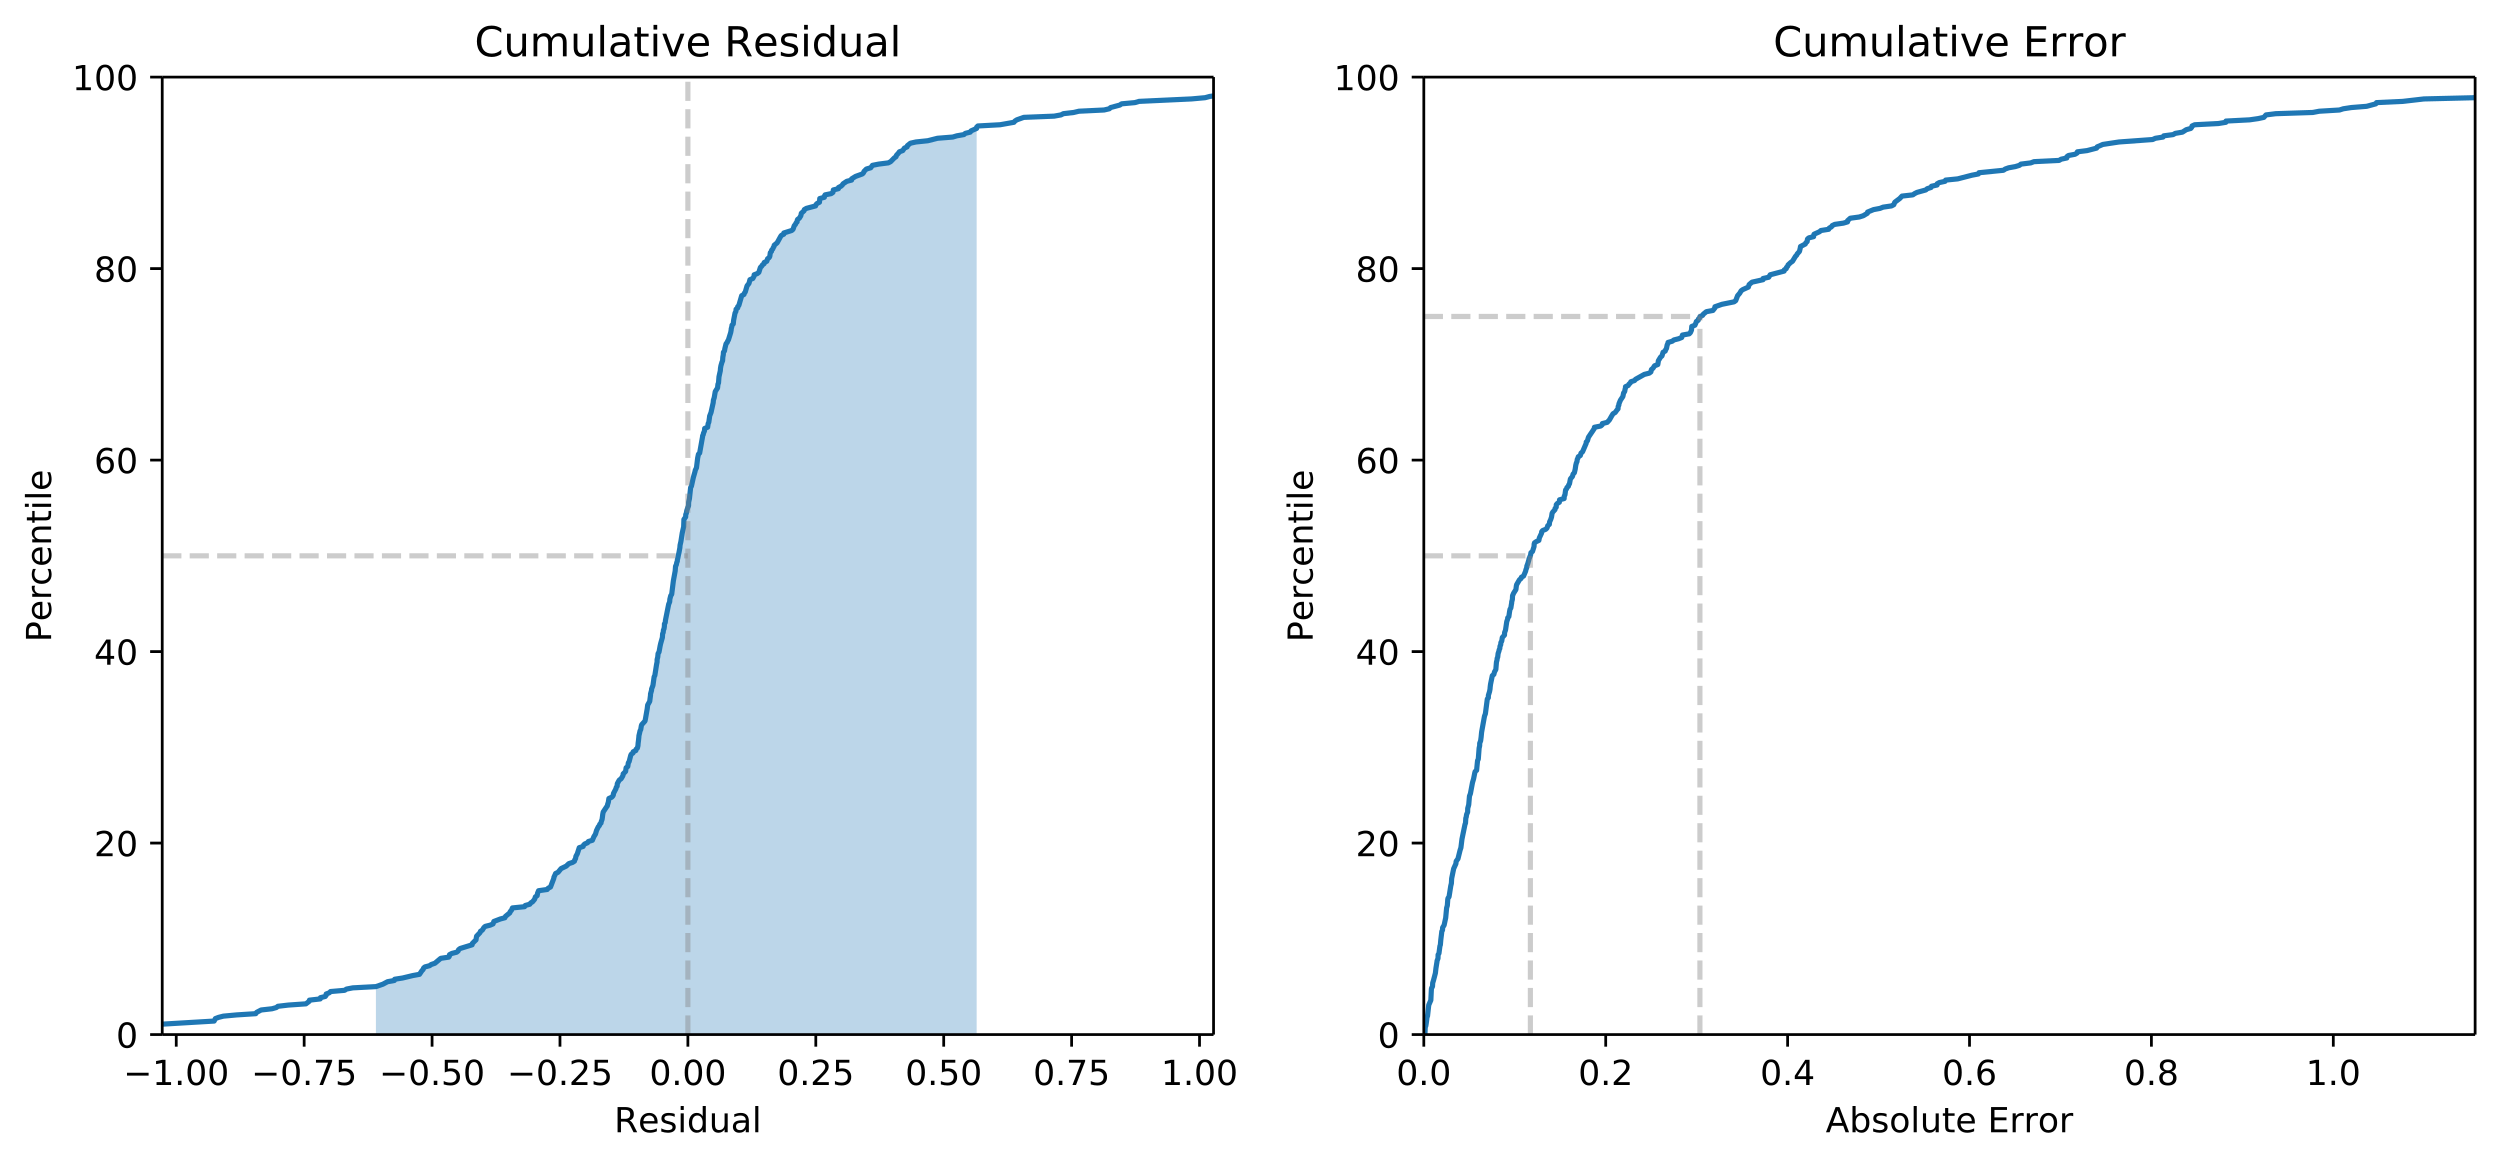 <svg height="449.432" viewBox="0 0 723.766 337.074" width="965.021" xmlns="http://www.w3.org/2000/svg" xmlns:xlink="http://www.w3.org/1999/xlink"><defs><style>*{stroke-linecap:butt;stroke-linejoin:round}</style></defs><g id="figure_1"><path d="M0 337.074h723.766V0H0z" fill="#fff" id="patch_1"/><g id="axes_1"><path d="M46.966 299.518h304.363v-277.2H46.966z" fill="#fff" id="patch_2"/><path clip-path="url(#pfd4aebad22)" d="M108.83 299.518V285.64l1.041-.356 1-.355.587-.356.741-.356 1.97-.356.096-.356 2.28-.356 1.435-.355 1.527-.356 1.94-.356.2-.356.3-.356.213-.356.362-.355.087-.356.373-.356 1.37-.356.502-.356 1.05-.356.44-.355.57-.356.296-.356.386-.356 2.325-.356.22-.356.002-.356.68-.355 1.393-.356.425-.356.114-.356.46-.356 1.268-.356 1.185-.355 1.013-.356.04-.356.306-.356.39-.356.386-.356.03-.355.024-.356.116-.356.361-.356.287-.356.376-.356.107-.356.543-.355.182-.356.257-.356.388-.356 1.443-.356.823-.356.088-.355.153-.356.924-.356.936-.356 1.331-.356.122-.356.394-.355.493-.356.415-.356.105-.356.346-.356.18-.356.125-.355 3.516-.356.199-.356 1.314-.356.244-.356.557-.356.281-.356.3-.355.12-.356.115-.356.51-.356.008-.356.114-.356.102-.355.192-.356 2.507-.356.25-.356.693-.356.142-.356.077-.355.184-.356.05-.356.358-.356.05-.356.089-.356.042-.356.233-.355.104-.356.146-.356.72-.356.258-.356.271-.356.343-.355.797-.356.687-.356.415-.356.331-.356 1.08-.356.553-.355.067-.356.242-.356.067-.356.052-.356.242-.356.155-.355.107-.356.071-.356.072-.356.115-.356.204-.356 1.127-.356.092-.355.36-.356.829-.356.228-.356 1.158-.356.126-.356.091-.355.234-.356.235-.356.211-.356.083-.356.026-.356.202-.355.143-.356.063-.356.308-.356.33-.356.078-.356.373-.355.044-.356.168-.356.098-.356.08-.356.02-.356v-.356l.086-.355.038-.356.1-.356.206-.356.244-.356.254-.356.233-.355.269-.356.051-.356.172-.356.06-.356.043-.356.117-.355v-.356l.8-.356.332-.356.17-.356.006-.356.203-.356.17-.355.331-.356.04-.356.054-.356.283-.356.029-.356.01-.355.25-.356.133-.356.21-.356.503-.356.251-.356.18-.355.155-.356.022-.356.424-.356.283-.356.074-.356.004-.355.069-.356.482-.356.018-.356.027-.356.114-.356.238-.356.08-.355.045-.356.107-.356.189-.356.033-.356.159-.356.504-.355.054-.356.768-.356.058-.356.386-.356.114-.356.057-.355.001-.356.049-.356.085-.356.011-.356.005-.356.066-.356.041-.355.018-.356.137-.356.036-.356.055-.356.097-.356.197-.355.038-.356.104-.356.031-.356.106-.356.368-.356.297-.355.302-.356.03-.356.108-.356.07-.356.1-.356.001-.355.064-.356.122-.356.096-.356.038-.356.01-.356.013-.356.024-.355.088-.356.199-.356.288-.356.11-.356.06-.356.075-.355.007-.356.036-.356.052-.356v-.356l.13-.356.169-.355v-.356l.01-.356.166-.356.201-.356.03-.356.046-.356.035-.355.061-.356.095-.356.03-.356.023-.356.054-.356.2-.355.046-.356.06-.356.12-.356.005-.356v-.356l.04-.355.041-.356.157-.356.03-.356.104-.356.046-.356.004-.355.008-.356.149-.356.03-.356.012-.356.055-.356.033-.356.263-.355.118-.356.015-.356.093-.356.032-.356.066-.356.031-.355.125-.356.116-.356.142-.356.034-.356.155-.356.057-.355.002-.356.042-.356.019-.356.166-.356.006-.356.063-.356.172-.355v-.356l.105-.356.01-.356.004-.356.233-.356v-.355l.068-.356.067-.356.046-.356.015-.356.111-.356.037-.355.048-.356.06-.356.065-.356.056-.356.077-.356.24-.355.063-.356.043-.356.15-.356.144-.356.006-.356.035-.356.104-.355.035-.356.129-.356.266-.356.036-.356.032-.356.05-.355.039-.356.022-.356.022-.356v-.356l.1-.356.027-.355.04-.356.121-.356.078-.356.006-.356.216-.356.006-.356.056-.355.04-.356.094-.356.029-.356.02-.356.078-.356.003-.355.012-.356.209-.356.049-.356.09-.356.163-.356.004-.355.135-.356.034-.356.116-.356.02-.356.044-.356.124-.355.09-.356.021-.356.147-.356.002-.356.005-.356.048-.356.105-.355.037-.356.102-.356.043-.356.019-.356.002-.356.058-.355.047-.356.099-.356.122-.356.09-.356.092-.356.018-.355.202-.356.009-.356.009-.356.032-.356.02-.356v-.355l.007-.356.006-.356.258-.356.245-.356.007-.356.014-.356.173-.355.015-.356.102-.356.098-.356.04-.356.213-.356.168-.355.005-.356.02-.356.007-.356.102-.356.067-.356.065-.355.043-.356.006-.356.1-.356.035-.356.013-.356.062-.356.026-.355.062-.356v-.356l.22-.356.064-.356.105-.356.043-.355.045-.356.134-.356.012-.356.146-.356.117-.356.037-.355.16-.356.17-.356.022-.356.06-.356.192-.356.16-.355.057-.356.003-.356.075-.356.073-.356.009-.356.096-.356v-.355l.033-.356.053-.356.044-.356.125-.356.352-.356.054-.355.025-.356.042-.356.068-.356.007-.356.11-.356.116-.355.004-.356.053-.356.056-.356.16-.356.122-.356.013-.356.021-.355.195-.356.047-.356.173-.356.13-.356.03-.356.03-.355.857-.356.02-.356.003-.356.133-.356.179-.356.025-.355.1-.356.001-.356.079-.356.03-.356.174-.356.062-.355.178-.356.091-.356.041-.356.127-.356.171-.356v-.356l.09-.355.056-.356.051-.356.015-.356.042-.356.145-.356.09-.355.04-.356.07-.356.006-.356.033-.356.153-.356.216-.355.161-.356.293-.356.036-.356.075-.356v-.356l.163-.356.01-.355.079-.356.001-.356.046-.356v-.356l.094-.356v-.355l.11-.356.153-.356.033-.356.015-.356.034-.356.119-.355.005-.356.078-.356.078-.356.154-.356.171-.356.008-.355.062-.356v-.356l.111-.356.022-.356.002-.356.04-.356.305-.355.104-.356.007-.356.07-.356.035-.356.19-.356.057-.355.342-.356.103-.356.23-.356.093-.356.104-.356.002-.355.1-.356.2-.356.16-.356.122-.356.013-.356.02-.356.135-.355.053-.356.04-.356.358-.356.008-.356.006-.356.095-.355.055-.356.031-.356.08-.356.008-.356.075-.356.168-.355.228-.356.019-.356.052-.356.458-.356v-.356l.332-.355.106-.356.14-.356.073-.356.044-.356.12-.356.079-.356.14-.355.128-.356.663-.356.094-.356.278-.356.106-.356.048-.355.272-.356.056-.356.038-.356.308-.356.253-.356.069-.355.154-.356.047-.356.842-.356.224-.356.149-.356.008-.356.926-.355.433-.356.114-.356.132-.356.09-.356.112-.356.38-.355.191-.356.5-.356.032-.356.748-.356.171-.356.052-.355.472-.356.175-.356.046-.356.096-.356.01-.356.333-.355.042-.356.337-.356.117-.356.242-.356.048-.356.495-.356.36-.355.173-.356.065-.356.202-.356.164-.356.376-.356.226-.355.716-.356.014-.356 1.29-.356.982-.356.402-.356.115-.355.154-.356.09-.356.347-.356.115-.356.35-.356.013-.355.132-.356.494-.356.272-.356.168-.356.019-.356.117-.356.447-.355.334-.356.09-.356.6-.356 1.195-.356 1.467-.356.097-.355.354-.356.677-.356.062-.356.006-.356.015-.356 1.327-.355.023-.356.202-.356 1.767-.356.493-.356.074-.356.046-.356 1.47-.355.025-.356.71-.356.391-.356.225-.356.458-.356.615-.355 1.386-.356.01-.356.517-.356.634-.356 1.055-.356.912-.355.337-.356.122-.356.318-.356.377-.356 1.252-.356.243-.355.268-.356 1.807-.356 2.775-.356.679-.356.316-.356.247-.356.484-.355.514-.356.073-.356.383-.356.266-.356.248-.356.973-.355.27-.356.206-.356.795-.356.072-.356.518-.356.368-.355 1.595-.356 3.423-.356 1.466-.356 1.347-.356 4.43-.356 1.178-.356 2.045-.355.395-.356 1.44-.356.22-.356.702-.356.91-.356.01-.355v262.61H108.83z" fill="#1f77b4" fill-opacity=".3" id="PolyCollection_1"/><g id="matplotlib.axis_1"><g id="xtick_1"><g id="line2d_1"><defs><path d="M0 0v3.5" id="mc60c40396a" stroke="#000" stroke-width=".8"/></defs><use x="51.026" xlink:href="#mc60c40396a" y="299.518" stroke="#000" stroke-width=".8"/></g><g id="text_1"><defs><path d="M10.594 35.5h62.593v-8.297H10.594z" id="DejaVuSans-8722"/><path d="M12.406 8.297h16.11v55.625l-17.532-3.516v8.985l17.438 3.515h9.86V8.296H54.39V0H12.406z" id="DejaVuSans-49"/><path d="M10.688 12.406H21V0H10.687z" id="DejaVuSans-46"/><path d="M31.781 66.406q-7.61 0-11.453-7.5Q16.5 51.422 16.5 36.375q0-14.984 3.828-22.484 3.844-7.5 11.453-7.5 7.672 0 11.5 7.5 3.844 7.5 3.844 22.484 0 15.047-3.844 22.531-3.828 7.5-11.5 7.5zm0 7.813q12.266 0 18.735-9.703 6.468-9.688 6.468-28.141 0-18.406-6.468-28.11-6.47-9.687-18.735-9.687-12.25 0-18.718 9.688-6.47 9.703-6.47 28.109 0 18.453 6.47 28.14Q19.53 74.22 31.78 74.22z" id="DejaVuSans-48"/></defs><g transform="matrix(.1 0 0 -.1 35.703 314.117)"><use xlink:href="#DejaVuSans-8722"/><use x="83.789" xlink:href="#DejaVuSans-49"/><use x="147.412" xlink:href="#DejaVuSans-46"/><use x="179.199" xlink:href="#DejaVuSans-48"/><use x="242.822" xlink:href="#DejaVuSans-48"/></g></g></g><g id="xtick_2"><use x="88.056" xlink:href="#mc60c40396a" y="299.518" stroke="#000" stroke-width=".8" id="line2d_2"/><g id="text_2"><defs><path d="M8.203 72.906h46.875v-4.203L28.61 0H18.312L43.22 64.594H8.203z" id="DejaVuSans-55"/><path d="M10.797 72.906h38.719v-8.312H19.828v-17.86q2.14.735 4.281 1.094 2.157.36 4.313.36 12.203 0 19.328-6.688 7.14-6.688 7.14-18.11 0-11.765-7.328-18.296-7.328-6.516-20.656-6.516-4.593 0-9.36.781-4.75.782-9.827 2.344v9.922q4.39-2.39 9.078-3.563 4.687-1.171 9.906-1.171 8.453 0 13.375 4.437 4.938 4.438 4.938 12.063 0 7.609-4.938 12.047-4.922 4.453-13.375 4.453-3.953 0-7.89-.875-3.922-.875-8.016-2.735z" id="DejaVuSans-53"/></defs><g transform="matrix(.1 0 0 -.1 72.734 314.117)"><use xlink:href="#DejaVuSans-8722"/><use x="83.789" xlink:href="#DejaVuSans-48"/><use x="147.412" xlink:href="#DejaVuSans-46"/><use x="179.199" xlink:href="#DejaVuSans-55"/><use x="242.822" xlink:href="#DejaVuSans-53"/></g></g></g><g id="xtick_3"><use x="125.087" xlink:href="#mc60c40396a" y="299.518" stroke="#000" stroke-width=".8" id="line2d_3"/><g transform="matrix(.1 0 0 -.1 109.764 314.117)" id="text_3"><use xlink:href="#DejaVuSans-8722"/><use x="83.789" xlink:href="#DejaVuSans-48"/><use x="147.412" xlink:href="#DejaVuSans-46"/><use x="179.199" xlink:href="#DejaVuSans-53"/><use x="242.822" xlink:href="#DejaVuSans-48"/></g></g><g id="xtick_4"><use x="162.117" xlink:href="#mc60c40396a" y="299.518" stroke="#000" stroke-width=".8" id="line2d_4"/><g id="text_4"><defs><path d="M19.188 8.297h34.421V0H7.33v8.297q5.609 5.812 15.296 15.594 9.703 9.797 12.188 12.64 4.734 5.313 6.609 9 1.89 3.688 1.89 7.25 0 5.813-4.078 9.469-4.078 3.672-10.625 3.672-4.64 0-9.797-1.61-5.14-1.609-11-4.89v9.969Q13.767 71.78 18.938 73q5.188 1.219 9.485 1.219 11.328 0 18.062-5.672 6.735-5.656 6.735-15.125 0-4.5-1.688-8.531-1.672-4.016-6.125-9.485-1.218-1.422-7.765-8.187-6.532-6.766-18.453-18.922z" id="DejaVuSans-50"/></defs><g transform="matrix(.1 0 0 -.1 146.794 314.117)"><use xlink:href="#DejaVuSans-8722"/><use x="83.789" xlink:href="#DejaVuSans-48"/><use x="147.412" xlink:href="#DejaVuSans-46"/><use x="179.199" xlink:href="#DejaVuSans-50"/><use x="242.822" xlink:href="#DejaVuSans-53"/></g></g></g><g id="xtick_5"><use x="199.147" xlink:href="#mc60c40396a" y="299.518" stroke="#000" stroke-width=".8" id="line2d_5"/><g transform="matrix(.1 0 0 -.1 188.015 314.117)" id="text_5"><use xlink:href="#DejaVuSans-48"/><use x="63.623" xlink:href="#DejaVuSans-46"/><use x="95.41" xlink:href="#DejaVuSans-48"/><use x="159.033" xlink:href="#DejaVuSans-48"/></g></g><g id="xtick_6"><use x="236.178" xlink:href="#mc60c40396a" y="299.518" stroke="#000" stroke-width=".8" id="line2d_6"/><g transform="matrix(.1 0 0 -.1 225.045 314.117)" id="text_6"><use xlink:href="#DejaVuSans-48"/><use x="63.623" xlink:href="#DejaVuSans-46"/><use x="95.41" xlink:href="#DejaVuSans-50"/><use x="159.033" xlink:href="#DejaVuSans-53"/></g></g><g id="xtick_7"><use x="273.208" xlink:href="#mc60c40396a" y="299.518" stroke="#000" stroke-width=".8" id="line2d_7"/><g transform="matrix(.1 0 0 -.1 262.075 314.117)" id="text_7"><use xlink:href="#DejaVuSans-48"/><use x="63.623" xlink:href="#DejaVuSans-46"/><use x="95.41" xlink:href="#DejaVuSans-53"/><use x="159.033" xlink:href="#DejaVuSans-48"/></g></g><g id="xtick_8"><use x="310.238" xlink:href="#mc60c40396a" y="299.518" stroke="#000" stroke-width=".8" id="line2d_8"/><g transform="matrix(.1 0 0 -.1 299.106 314.117)" id="text_8"><use xlink:href="#DejaVuSans-48"/><use x="63.623" xlink:href="#DejaVuSans-46"/><use x="95.41" xlink:href="#DejaVuSans-55"/><use x="159.033" xlink:href="#DejaVuSans-53"/></g></g><g id="xtick_9"><use x="347.269" xlink:href="#mc60c40396a" y="299.518" stroke="#000" stroke-width=".8" id="line2d_9"/><g transform="matrix(.1 0 0 -.1 336.136 314.117)" id="text_9"><use xlink:href="#DejaVuSans-49"/><use x="63.623" xlink:href="#DejaVuSans-46"/><use x="95.41" xlink:href="#DejaVuSans-48"/><use x="159.033" xlink:href="#DejaVuSans-48"/></g></g><g id="text_10"><defs><path d="M44.39 34.188q3.172-1.079 6.172-4.594 3-3.516 6.032-9.672L66.609 0H56l-9.313 18.703q-3.624 7.328-7.015 9.719-3.39 2.39-9.25 2.39h-10.75V0h-9.86v72.906h22.266q12.5 0 18.656-5.234 6.157-5.219 6.157-15.766 0-6.89-3.203-11.437-3.204-4.532-9.297-6.282zM19.673 64.797V38.922h12.406q7.125 0 10.766 3.297 3.64 3.297 3.64 9.687 0 6.39-3.64 9.64-3.64 3.25-10.766 3.25z" id="DejaVuSans-82"/><path d="M56.203 29.594v-4.39H14.891q.593-9.282 5.593-14.142 5-4.859 13.938-4.859 5.172 0 10.031 1.266 4.86 1.265 9.656 3.812v-8.5Q49.266.734 44.187-.344 39.11-1.422 33.892-1.422q-13.094 0-20.735 7.61-7.64 7.625-7.64 20.625 0 13.421 7.25 21.296Q20.016 56 32.328 56q11.031 0 17.453-7.11 6.422-7.093 6.422-19.296zm-8.984 2.64q-.094 7.36-4.125 11.75-4.032 4.407-10.672 4.407-7.516 0-12.031-4.25-4.516-4.25-5.203-11.97z" id="DejaVuSans-101"/><path d="M44.281 53.078v-8.5q-3.797 1.953-7.906 2.922-4.094.984-8.5.984-6.688 0-10.031-2.047-3.344-2.046-3.344-6.156 0-3.125 2.39-4.906 2.391-1.781 9.626-3.39l3.078-.688q9.562-2.047 13.593-5.781 4.032-3.735 4.032-10.422 0-7.625-6.032-12.078-6.03-4.438-16.578-4.438-4.39 0-9.156.86Q10.688.296 5.422 2v9.281q4.984-2.594 9.812-3.89 4.829-1.282 9.579-1.282 6.343 0 9.75 2.172 3.421 2.172 3.421 6.125 0 3.656-2.468 5.61-2.453 1.953-10.813 3.765l-3.125.735q-8.344 1.75-12.062 5.39-3.704 3.64-3.704 9.985 0 7.718 5.47 11.906Q16.75 56 26.811 56q4.97 0 9.36-.734 4.406-.72 8.11-2.188z" id="DejaVuSans-115"/><path d="M9.422 54.688h8.984V0H9.422zm0 21.296h8.984v-11.39H9.422z" id="DejaVuSans-105"/><path d="M45.406 46.39v29.594h8.985V0h-8.985v8.203Q42.578 3.328 38.25.953q-4.313-2.375-10.375-2.375-9.906 0-16.14 7.906-6.22 7.922-6.22 20.813 0 12.89 6.22 20.797Q17.968 56 27.874 56q6.063 0 10.375-2.375 4.328-2.36 7.156-7.234zm-30.61-19.093q0-9.906 4.079-15.547 4.078-5.64 11.203-5.64 7.125 0 11.219 5.64 4.11 5.64 4.11 15.547 0 9.906-4.11 15.547-4.094 5.64-11.219 5.64-7.125 0-11.203-5.64-4.078-5.64-4.078-15.547z" id="DejaVuSans-100"/><path d="M8.5 21.578v33.11h8.984V21.922q0-7.766 3.016-11.656 3.031-3.875 9.094-3.875 7.265 0 11.484 4.64 4.234 4.64 4.234 12.656v31h8.985V0h-8.984v8.406Q42.047 3.422 37.718 1q-4.313-2.422-10.032-2.422-9.421 0-14.312 5.86Q8.5 10.296 8.5 21.578zM31.11 56z" id="DejaVuSans-117"/><path d="M34.281 27.484q-10.89 0-15.093-2.484-4.204-2.484-4.204-8.5 0-4.781 3.157-7.594 3.156-2.797 8.562-2.797 7.485 0 12 5.297 4.516 5.297 4.516 14.078v2zm17.922 3.72V0H43.22v8.297Q40.14 3.328 35.547.953q-4.594-2.375-11.234-2.375-8.391 0-13.36 4.719Q6 8.016 6 15.922q0 9.219 6.172 13.906 6.187 4.688 18.437 4.688h12.61v.89q0 6.203-4.078 9.594-4.078 3.39-11.453 3.39-4.688 0-9.141-1.124-4.438-1.125-8.531-3.375v8.312q4.921 1.906 9.562 2.844 4.64.953 9.031.953 11.875 0 17.735-6.156 5.86-6.14 5.86-18.64z" id="DejaVuSans-97"/><path d="M9.422 75.984h8.984V0H9.422z" id="DejaVuSans-108"/></defs><g transform="matrix(.1 0 0 -.1 177.81 327.795)"><use xlink:href="#DejaVuSans-82"/><use x="69.42" xlink:href="#DejaVuSans-101"/><use x="130.943" xlink:href="#DejaVuSans-115"/><use x="183.043" xlink:href="#DejaVuSans-105"/><use x="210.826" xlink:href="#DejaVuSans-100"/><use x="274.303" xlink:href="#DejaVuSans-117"/><use x="337.682" xlink:href="#DejaVuSans-97"/><use x="398.961" xlink:href="#DejaVuSans-108"/></g></g></g><g id="matplotlib.axis_2"><g id="ytick_1"><g id="line2d_10"><defs><path d="M0 0h-3.5" id="m9e36ac74c9" stroke="#000" stroke-width=".8"/></defs><use x="46.966" xlink:href="#m9e36ac74c9" y="299.518" stroke="#000" stroke-width=".8"/></g><use xlink:href="#DejaVuSans-48" transform="matrix(.1 0 0 -.1 33.603 303.317)" id="text_11"/></g><g id="ytick_2"><use x="46.966" xlink:href="#m9e36ac74c9" y="244.078" stroke="#000" stroke-width=".8" id="line2d_11"/><g transform="matrix(.1 0 0 -.1 27.24 247.877)" id="text_12"><use xlink:href="#DejaVuSans-50"/><use x="63.623" xlink:href="#DejaVuSans-48"/></g></g><g id="ytick_3"><use x="46.966" xlink:href="#m9e36ac74c9" y="188.638" stroke="#000" stroke-width=".8" id="line2d_12"/><g id="text_13"><defs><path d="M37.797 64.313L12.89 25.39h24.906zm-2.594 8.593H47.61V25.391h10.407v-8.203H47.609V0h-9.812v17.188H4.89v9.515z" id="DejaVuSans-52"/></defs><g transform="matrix(.1 0 0 -.1 27.24 192.437)"><use xlink:href="#DejaVuSans-52"/><use x="63.623" xlink:href="#DejaVuSans-48"/></g></g></g><g id="ytick_4"><use x="46.966" xlink:href="#m9e36ac74c9" y="133.198" stroke="#000" stroke-width=".8" id="line2d_13"/><g id="text_14"><defs><path d="M33.016 40.375q-6.641 0-10.532-4.547-3.875-4.531-3.875-12.437 0-7.86 3.875-12.438 3.891-4.562 10.532-4.562 6.64 0 10.515 4.562 3.875 4.578 3.875 12.438 0 7.906-3.875 12.437-3.875 4.547-10.515 4.547zm19.578 30.922v-8.984q-3.719 1.75-7.5 2.671-3.782.938-7.5.938-9.766 0-14.922-6.594-5.14-6.594-5.875-19.922 2.875 4.25 7.219 6.516 4.359 2.266 9.578 2.266 10.984 0 17.36-6.672 6.374-6.657 6.374-18.125 0-11.235-6.64-18.032-6.641-6.78-17.672-6.78-12.657 0-19.344 9.687-6.688 9.703-6.688 28.109 0 17.281 8.204 27.563 8.203 10.28 22.015 10.28 3.719 0 7.5-.734t7.89-2.187z" id="DejaVuSans-54"/></defs><g transform="matrix(.1 0 0 -.1 27.24 136.997)"><use xlink:href="#DejaVuSans-54"/><use x="63.623" xlink:href="#DejaVuSans-48"/></g></g></g><g id="ytick_5"><use x="46.966" xlink:href="#m9e36ac74c9" y="77.758" stroke="#000" stroke-width=".8" id="line2d_14"/><g id="text_15"><defs><path d="M31.781 34.625q-7.031 0-11.062-3.766-4.016-3.765-4.016-10.343 0-6.594 4.016-10.36Q24.75 6.391 31.78 6.391q7.032 0 11.078 3.78 4.063 3.798 4.063 10.345 0 6.578-4.031 10.343-4.016 3.766-11.11 3.766zm-9.86 4.188q-6.343 1.562-9.89 5.906Q8.5 49.079 8.5 55.329q0 8.733 6.219 13.812 6.234 5.078 17.062 5.078 10.89 0 17.094-5.078 6.203-5.079 6.203-13.813 0-6.25-3.547-10.61-3.531-4.343-9.828-5.906 7.125-1.656 11.094-6.5 3.984-4.828 3.984-11.796 0-10.61-6.468-16.282-6.47-5.656-18.532-5.656-12.047 0-18.531 5.656-6.469 5.672-6.469 16.282 0 6.968 4 11.797 4.016 4.843 11.14 6.5zM18.314 54.39q0-5.657 3.53-8.828 3.548-3.172 9.938-3.172 6.36 0 9.938 3.172 3.593 3.171 3.593 8.828 0 5.672-3.593 8.843-3.578 3.172-9.938 3.172-6.39 0-9.937-3.172-3.532-3.172-3.532-8.843z" id="DejaVuSans-56"/></defs><g transform="matrix(.1 0 0 -.1 27.24 81.557)"><use xlink:href="#DejaVuSans-56"/><use x="63.623" xlink:href="#DejaVuSans-48"/></g></g></g><g id="ytick_6"><use x="46.966" xlink:href="#m9e36ac74c9" y="22.318" stroke="#000" stroke-width=".8" id="line2d_15"/><g transform="matrix(.1 0 0 -.1 20.878 26.117)" id="text_16"><use xlink:href="#DejaVuSans-49"/><use x="63.623" xlink:href="#DejaVuSans-48"/><use x="127.246" xlink:href="#DejaVuSans-48"/></g></g><g id="text_17"><defs><path d="M19.672 64.797v-27.39h12.406q6.89 0 10.64 3.562 3.766 3.562 3.766 10.156 0 6.547-3.765 10.11-3.75 3.562-10.64 3.562zm-9.86 8.11h22.266q12.266 0 18.531-5.548 6.282-5.546 6.282-16.234 0-10.797-6.282-16.313-6.265-5.515-18.53-5.515H19.671V0h-9.86z" id="DejaVuSans-80"/><path d="M41.11 46.297q-1.516.875-3.297 1.281Q36.03 48 33.89 48q-7.625 0-11.703-4.953-4.079-4.953-4.079-14.234V0H9.08v54.688h9.03v-8.5q2.844 4.984 7.375 7.39Q30.031 56 36.531 56q.922 0 2.047-.125 1.125-.11 2.484-.36z" id="DejaVuSans-114"/><path d="M48.781 52.594v-8.407q-3.812 2.11-7.64 3.157-3.828 1.047-7.735 1.047-8.75 0-13.593-5.547-4.829-5.532-4.829-15.547 0-10.016 4.829-15.563 4.843-5.53 13.593-5.53 3.907 0 7.735 1.046 3.828 1.047 7.64 3.156V2.094Q45.016.344 40.984-.531q-4.015-.89-8.562-.89-12.36 0-19.64 7.765-7.266 7.765-7.266 20.953 0 13.375 7.343 21.031Q20.22 56 33.016 56q4.14 0 8.093-.86 3.953-.843 7.672-2.546z" id="DejaVuSans-99"/><path d="M54.89 33.016V0h-8.984v32.719q0 7.765-3.031 11.61-3.031 3.858-9.078 3.858-7.281 0-11.484-4.64-4.204-4.625-4.204-12.64V0H9.08v54.688h9.03v-8.5q3.235 4.937 7.594 7.374Q30.078 56 35.797 56q9.422 0 14.25-5.828 4.844-5.828 4.844-17.156z" id="DejaVuSans-110"/><path d="M18.313 70.219V54.688h18.5v-6.985h-18.5V18.016q0-6.688 1.828-8.594 1.828-1.906 7.453-1.906h9.218V0h-9.218q-10.407 0-14.36 3.875-3.953 3.89-3.953 14.14v29.688H2.687v6.984h6.594V70.22z" id="DejaVuSans-116"/></defs><g transform="matrix(0 -.1 -.1 0 14.798 185.87)"><use xlink:href="#DejaVuSans-80"/><use x="60.256" xlink:href="#DejaVuSans-101"/><use x="121.779" xlink:href="#DejaVuSans-114"/><use x="162.861" xlink:href="#DejaVuSans-99"/><use x="217.842" xlink:href="#DejaVuSans-101"/><use x="279.365" xlink:href="#DejaVuSans-110"/><use x="342.744" xlink:href="#DejaVuSans-116"/><use x="381.953" xlink:href="#DejaVuSans-105"/><use x="409.736" xlink:href="#DejaVuSans-108"/><use x="437.52" xlink:href="#DejaVuSans-101"/></g></g></g><path clip-path="url(#pfd4aebad22)" d="M-1 298.924l12.683-.118.533-.355 24.056-.356 3.454-.712 4.271-.356.112-.356 17.885-1.067.349-.712.939-.356 1.388-.355 3.84-.356 5.531-.356.208-.356 1.349-.712 3.16-.356 1.253-.355.438-.356 3.01-.356 5.102-.356.934-.712.086-.355 3.126-.356.052-.356 1.408-.356.26-.356v-.356l.926-.355.335-.356 4.087-.356.528-.356 1.842-.356 6.684-.356 2.042-.711 1.328-.712 1.97-.356.096-.356 2.28-.356 2.962-.711 1.94-.356.713-1.068.362-.355.087-.356.373-.356 1.37-.356.502-.356 1.05-.356 1.692-1.423 2.325-.356.22-.356.002-.356.68-.355 1.393-.356.425-.356.114-.356.46-.356 3.466-1.067.04-.356.696-.712.386-.356.17-1.067 1.024-1.068.107-.356.543-.355.439-.712.388-.356 1.443-.356.823-.356.24-.711 1.861-.712 1.331-.356.122-.356 1.302-1.067.105-.356.346-.356.305-.711 3.516-.356.199-.356 1.314-.356.244-.356.557-.356.582-.711.234-.712.51-.356.122-.712.294-.711 2.507-.356.25-.356.693-.356.95-2.49.042-.357.337-.711.146-.356.72-.356.872-1.067 1.484-.712.746-.712 1.08-.356.553-.355.067-.356.242-.356.119-.712.397-.711.57-1.78 1.126-.356.092-.355.36-.356.829-.356.228-.356 1.158-.356.451-1.067.446-.712.311-1.067.514-1.068.33-.356.078-.356.373-.355.044-.356.266-.712.1-.712.086-.711.139-.712.936-1.423.269-.356.051-.356.231-.712.161-1.067.8-.356.332-.356.17-.356.006-.356.744-1.423.054-.356.283-.356.04-.711.382-.712.21-.356.503-.356.43-.711.156-.356.022-.356.707-.712.147-1.067.482-.356.16-1.068.237-.356.454-1.779.159-.356.504-.355.054-.356.768-.356.058-.356.386-.356.171-.711.05-.712.096-.712.112-1.067.018-.356.173-.712.152-.712.197-.355.173-1.068.106-.356.967-1.067.138-.712.5-2.847.126-1.067.596-1.068.23-1.779v-.356l.3-1.067.01-.356.397-1.068.344-2.49.2-.356.5-3.203.15-.712.011-.711.18-.712.1-1.068.262-.355.133-.712.191-1.068.156-.711.504-1.78.063-1.067.166-.356.069-.712.172-.355.105-.712.014-.712.233-.356.068-.711.928-4.626.294-.712.041-.712.268-1.067.266-.356.49-3.914.524-2.847.113-1.423.209-.356.14-.712.162-.356.004-.355.17-.712.134-.712.17-.711.26-1.424.052-.712.244-1.067.39-2.49.41-1.78.075-2.135.503-.712.021-.712.173-.355.117-.712.351-1.068.168-.355.032-1.068.234-1.067.347-3.203.22-.356.55-2.49.505-1.78.06-.356.352-.711.346-2.847.222-1.068.352-.356.696-3.914.134-.712.021-.355.195-.356.047-.356.302-.712.06-.711.858-.356.156-1.068.179-.356.205-1.423.03-.356.414-1.067.627-2.847.057-.712.235-.711.302-1.78.67-1.067.11-1.068.164-.356.136-1.779.39-1.779.05-.712.123-.711.31-1.068.171-.356.07-1.067.133-.712.042-.712.305-.355.111-.712.352-1.423.342-.356.103-.356.23-.356.66-2.135.134-.712.02-.356.188-.711.04-.356.358-.356.109-1.067.417-2.135.228-.356.071-.712.458-.356v-.356l.332-.355.83-2.847.663-.356.094-.356.278-.356.52-1.779.56-.712.271-1.067.842-.356.373-.712.008-.356.926-.355.433-.356.448-1.424.38-.355.191-.356.5-.356.032-.356.748-.356.223-.711.472-.356.175-.356.152-1.068.333-.355.042-.356.337-.356.117-.356.242-.356.048-.356.856-.711.979-1.78.226-.355.716-.356.014-.356 2.272-.712.402-.356.358-1.067.348-.356.115-.356.35-.356.013-.355.132-.356.494-.356.44-.712.136-.712.781-.711.09-.356.6-.356 2.662-.712.097-.355.354-.356.677-.356.083-1.068 1.327-.355.023-.356.202-.356 1.767-.356.493-.356.12-.712 1.47-.355.025-.356.71-.356.391-.356.225-.356 1.073-.711 1.386-.356.01-.356 1.15-.712 1.968-.711.337-.356.122-.356.695-.712 1.252-.356.51-.711 1.808-.356 2.775-.356.679-.356 1.047-1.067.514-.356.073-.356.65-.712.247-.356.973-.355.476-.712.795-.356.072-.356.886-.711 1.595-.356 3.423-.356 2.813-.712 4.43-.356 1.178-.356 2.045-.355.395-.356 1.44-.356.22-.356 1.611-.712.011-.355.358-.356 6.447-.356 3.999-.712.28-.356.56-.355 1.997-.712 8.806-.356 1.973-.356.69-.356 3.014-.355 1.492-.356 7.287-.356 1.526-.356.354-.356 2.684-.712.477-.355 3.857-.356 1.219-.356 15.201-.712 3.93-.356 1.307-.355 2.494-.356.702-.356 16.872-.356.212-.356 13.095-.356 5.25-.355 2.403-.356 20.253-.356 1.481-.356 80.083-.356 19.205-.712 140.895-.355 11.402-.356 35.46-.356h0" fill="none" stroke="#1f77b4" stroke-linecap="square" stroke-width="1.5" id="line2d_16"/><path clip-path="url(#pfd4aebad22)" d="M199.147 299.518v-277.2" fill="none" stroke="gray" stroke-dasharray="5.55,2.4" stroke-opacity=".4" stroke-width="1.5" id="line2d_17"/><path clip-path="url(#pfd4aebad22)" d="M46.966 160.918h152.181" fill="none" stroke="gray" stroke-dasharray="5.55,2.4" stroke-opacity=".4" stroke-width="1.5" id="line2d_18"/><path d="M46.966 299.518v-277.2" fill="none" stroke="#000" stroke-linecap="square" stroke-width=".8" id="patch_3"/><path d="M351.33 299.518v-277.2" fill="none" stroke="#000" stroke-linecap="square" stroke-width=".8" id="patch_4"/><path d="M46.966 299.518h304.363" fill="none" stroke="#000" stroke-linecap="square" stroke-width=".8" id="patch_5"/><path d="M46.966 22.318h304.363" fill="none" stroke="#000" stroke-linecap="square" stroke-width=".8" id="patch_6"/><g id="text_18"><defs><path d="M64.406 67.281v-10.39q-4.984 4.64-10.625 6.922-5.64 2.296-11.984 2.296-12.5 0-19.14-7.64-6.641-7.64-6.641-22.094 0-14.406 6.64-22.047 6.64-7.64 19.14-7.64 6.345 0 11.985 2.296 5.64 2.297 10.625 6.938V5.609Q59.234 2.094 53.437.33q-5.78-1.75-12.218-1.75-16.563 0-26.094 10.124-9.516 10.14-9.516 27.672 0 17.578 9.516 27.703 9.531 10.14 26.094 10.14 6.531 0 12.312-1.734 5.797-1.734 10.875-5.203z" id="DejaVuSans-67"/><path d="M52 44.188q3.375 6.062 8.063 8.937Q64.75 56 71.093 56q8.548 0 13.188-5.984 4.64-5.97 4.64-17V0h-9.03v32.719q0 7.86-2.797 11.656-2.781 3.813-8.485 3.813-6.984 0-11.046-4.641-4.047-4.625-4.047-12.64V0h-9.032v32.719q0 7.906-2.78 11.687-2.782 3.782-8.595 3.782-6.89 0-10.953-4.657-4.047-4.656-4.047-12.625V0H9.08v54.688h9.03v-8.5q3.078 5.03 7.375 7.421Q29.781 56 35.687 56q5.97 0 10.141-3.031Q50 49.953 52 44.187z" id="DejaVuSans-109"/><path d="M2.984 54.688H12.5L29.594 8.797l17.093 45.89h9.516L35.687 0H23.485z" id="DejaVuSans-118"/></defs><g transform="matrix(.12 0 0 -.12 137.39 16.318)"><use xlink:href="#DejaVuSans-67"/><use x="69.824" xlink:href="#DejaVuSans-117"/><use x="133.203" xlink:href="#DejaVuSans-109"/><use x="230.615" xlink:href="#DejaVuSans-117"/><use x="293.994" xlink:href="#DejaVuSans-108"/><use x="321.777" xlink:href="#DejaVuSans-97"/><use x="383.057" xlink:href="#DejaVuSans-116"/><use x="422.266" xlink:href="#DejaVuSans-105"/><use x="450.049" xlink:href="#DejaVuSans-118"/><use x="509.229" xlink:href="#DejaVuSans-101"/><use x="570.752" xlink:href="#DejaVuSans-32"/><use x="602.539" xlink:href="#DejaVuSans-82"/><use x="671.959" xlink:href="#DejaVuSans-101"/><use x="733.482" xlink:href="#DejaVuSans-115"/><use x="785.582" xlink:href="#DejaVuSans-105"/><use x="813.365" xlink:href="#DejaVuSans-100"/><use x="876.842" xlink:href="#DejaVuSans-117"/><use x="940.221" xlink:href="#DejaVuSans-97"/><use x="1001.5" xlink:href="#DejaVuSans-108"/></g></g></g><g id="axes_2"><path d="M412.202 299.518h304.364v-277.2H412.202z" fill="#fff" id="patch_7"/><g id="matplotlib.axis_3"><g id="xtick_10"><use x="412.202" xlink:href="#mc60c40396a" y="299.518" stroke="#000" stroke-width=".8" id="line2d_19"/><g transform="matrix(.1 0 0 -.1 404.25 314.117)" id="text_19"><use xlink:href="#DejaVuSans-48"/><use x="63.623" xlink:href="#DejaVuSans-46"/><use x="95.41" xlink:href="#DejaVuSans-48"/></g></g><g id="xtick_11"><use x="464.863" xlink:href="#mc60c40396a" y="299.518" stroke="#000" stroke-width=".8" id="line2d_20"/><g transform="matrix(.1 0 0 -.1 456.912 314.117)" id="text_20"><use xlink:href="#DejaVuSans-48"/><use x="63.623" xlink:href="#DejaVuSans-46"/><use x="95.41" xlink:href="#DejaVuSans-50"/></g></g><g id="xtick_12"><use x="517.525" xlink:href="#mc60c40396a" y="299.518" stroke="#000" stroke-width=".8" id="line2d_21"/><g transform="matrix(.1 0 0 -.1 509.573 314.117)" id="text_21"><use xlink:href="#DejaVuSans-48"/><use x="63.623" xlink:href="#DejaVuSans-46"/><use x="95.41" xlink:href="#DejaVuSans-52"/></g></g><g id="xtick_13"><use x="570.186" xlink:href="#mc60c40396a" y="299.518" stroke="#000" stroke-width=".8" id="line2d_22"/><g transform="matrix(.1 0 0 -.1 562.234 314.117)" id="text_22"><use xlink:href="#DejaVuSans-48"/><use x="63.623" xlink:href="#DejaVuSans-46"/><use x="95.41" xlink:href="#DejaVuSans-54"/></g></g><g id="xtick_14"><use x="622.847" xlink:href="#mc60c40396a" y="299.518" stroke="#000" stroke-width=".8" id="line2d_23"/><g transform="matrix(.1 0 0 -.1 614.895 314.117)" id="text_23"><use xlink:href="#DejaVuSans-48"/><use x="63.623" xlink:href="#DejaVuSans-46"/><use x="95.41" xlink:href="#DejaVuSans-56"/></g></g><g id="xtick_15"><use x="675.508" xlink:href="#mc60c40396a" y="299.518" stroke="#000" stroke-width=".8" id="line2d_24"/><g transform="matrix(.1 0 0 -.1 667.557 314.117)" id="text_24"><use xlink:href="#DejaVuSans-49"/><use x="63.623" xlink:href="#DejaVuSans-46"/><use x="95.41" xlink:href="#DejaVuSans-48"/></g></g><g id="text_25"><defs><path d="M34.188 63.188L20.797 26.906h26.812zm-5.579 9.718h11.188L67.578 0h-10.25l-6.64 18.703h-32.86L11.188 0H.78z" id="DejaVuSans-65"/><path d="M48.688 27.297q0 9.906-4.079 15.547-4.078 5.64-11.203 5.64-7.14 0-11.218-5.64-4.079-5.64-4.079-15.547 0-9.906 4.078-15.547 4.079-5.64 11.22-5.64 7.124 0 11.202 5.64t4.078 15.547zM18.108 46.39q2.844 4.875 7.157 7.234Q29.594 56 35.594 56q9.968 0 16.187-7.906 6.235-7.907 6.235-20.797T51.78 6.484q-6.218-7.906-16.187-7.906-6 0-10.328 2.375-4.313 2.375-7.157 7.25V0H9.08v75.984h9.03z" id="DejaVuSans-98"/><path d="M30.61 48.39q-7.22 0-11.422-5.64-4.204-5.64-4.204-15.453 0-9.813 4.172-15.453 4.188-5.64 11.453-5.64 7.188 0 11.375 5.655 4.203 5.672 4.203 15.438 0 9.719-4.203 15.406-4.187 5.688-11.375 5.688zm0 7.61q11.718 0 18.406-7.625 6.703-7.61 6.703-21.078 0-13.422-6.703-21.078-6.688-7.64-18.407-7.64-11.765 0-18.437 7.64-6.656 7.656-6.656 21.078 0 13.469 6.656 21.078Q18.844 56 30.609 56z" id="DejaVuSans-111"/><path d="M9.813 72.906h46.093v-8.312H19.672V43.016H54.39v-8.297H19.67V8.297h37.11V0H9.813z" id="DejaVuSans-69"/></defs><g transform="matrix(.1 0 0 -.1 528.559 327.795)"><use xlink:href="#DejaVuSans-65"/><use x="68.408" xlink:href="#DejaVuSans-98"/><use x="131.885" xlink:href="#DejaVuSans-115"/><use x="183.984" xlink:href="#DejaVuSans-111"/><use x="245.166" xlink:href="#DejaVuSans-108"/><use x="272.949" xlink:href="#DejaVuSans-117"/><use x="336.328" xlink:href="#DejaVuSans-116"/><use x="375.537" xlink:href="#DejaVuSans-101"/><use x="437.061" xlink:href="#DejaVuSans-32"/><use x="468.848" xlink:href="#DejaVuSans-69"/><use x="532.031" xlink:href="#DejaVuSans-114"/><use x="573.129" xlink:href="#DejaVuSans-114"/><use x="614.211" xlink:href="#DejaVuSans-111"/><use x="675.393" xlink:href="#DejaVuSans-114"/></g></g></g><g id="matplotlib.axis_4"><g id="ytick_7"><use x="412.202" xlink:href="#m9e36ac74c9" y="299.518" stroke="#000" stroke-width=".8" id="line2d_25"/><use xlink:href="#DejaVuSans-48" transform="matrix(.1 0 0 -.1 398.84 303.317)" id="text_26"/></g><g id="ytick_8"><use x="412.202" xlink:href="#m9e36ac74c9" y="244.078" stroke="#000" stroke-width=".8" id="line2d_26"/><g transform="matrix(.1 0 0 -.1 392.477 247.877)" id="text_27"><use xlink:href="#DejaVuSans-50"/><use x="63.623" xlink:href="#DejaVuSans-48"/></g></g><g id="ytick_9"><use x="412.202" xlink:href="#m9e36ac74c9" y="188.638" stroke="#000" stroke-width=".8" id="line2d_27"/><g transform="matrix(.1 0 0 -.1 392.477 192.437)" id="text_28"><use xlink:href="#DejaVuSans-52"/><use x="63.623" xlink:href="#DejaVuSans-48"/></g></g><g id="ytick_10"><use x="412.202" xlink:href="#m9e36ac74c9" y="133.198" stroke="#000" stroke-width=".8" id="line2d_28"/><g transform="matrix(.1 0 0 -.1 392.477 136.997)" id="text_29"><use xlink:href="#DejaVuSans-54"/><use x="63.623" xlink:href="#DejaVuSans-48"/></g></g><g id="ytick_11"><use x="412.202" xlink:href="#m9e36ac74c9" y="77.758" stroke="#000" stroke-width=".8" id="line2d_29"/><g transform="matrix(.1 0 0 -.1 392.477 81.557)" id="text_30"><use xlink:href="#DejaVuSans-56"/><use x="63.623" xlink:href="#DejaVuSans-48"/></g></g><g id="ytick_12"><use x="412.202" xlink:href="#m9e36ac74c9" y="22.318" stroke="#000" stroke-width=".8" id="line2d_30"/><g transform="matrix(.1 0 0 -.1 386.114 26.117)" id="text_31"><use xlink:href="#DejaVuSans-49"/><use x="63.623" xlink:href="#DejaVuSans-48"/><use x="127.246" xlink:href="#DejaVuSans-48"/></g></g><g transform="matrix(0 -.1 -.1 0 380.035 185.87)" id="text_32"><use xlink:href="#DejaVuSans-80"/><use x="60.256" xlink:href="#DejaVuSans-101"/><use x="121.779" xlink:href="#DejaVuSans-114"/><use x="162.861" xlink:href="#DejaVuSans-99"/><use x="217.842" xlink:href="#DejaVuSans-101"/><use x="279.365" xlink:href="#DejaVuSans-110"/><use x="342.744" xlink:href="#DejaVuSans-116"/><use x="381.953" xlink:href="#DejaVuSans-105"/><use x="409.736" xlink:href="#DejaVuSans-108"/><use x="437.52" xlink:href="#DejaVuSans-101"/></g></g><path clip-path="url(#p127a47aa23)" d="M412.24 299.518l.297-.356.079-1.779.16-.356.119-.711.19-1.424.012-.356.176-.355.354-3.203.61-1.423.158-3.203.079-.356.239-.356.061-1.067.22-.712.56-2.135.162-1.423.284-1.78.04-.355.27-.712.03-1.068.244-.355.281-2.135.13-.356.121-1.424.219-1.779.078-.712.209-.355.013-.712.445-.712.458-2.135.266-2.846.207-.712.128-1.78.072-.355.287-.356.174-1.068.336-2.135.176-.711.08-1.424.585-2.846.642-1.424.073-.711.523-.712.615-2.491.237-.712.307-2.49.877-4.27.148-.356.086-1.424.124-.356.101-.711.305-.712.025-1.068.294-1.067.214-2.491.274-.712.6-3.202.314-1.068.355-1.779.104-.356.417-.356.208-2.135.075-.711.204-.356.242-3.203.158-.711.01-.712.27-.712.144-1.067.137-1.424.833-4.626.264-.711.554-4.27.295-.356.019-.712.334-1.067.136-.712.061-.712.092-.712.512-2.49.445-.356.182-.712.395-.712.18-2.135.185-.711.003-.356.171-.356.116-1.068.247-.711.056-.356.191-.356.054-.712.2-.355.06-.712.24-.356.163-1.067.637-.712.026-.712.267-.712.37-2.49.252-.712.022-.356.327-.356.203-1.423.132-.712.243-.356.105-.711.126-.712.019-.356.189-.712.051-1.067.305-.712.67-1.067.131-1.068.08-.356.828-1.423.446-.356.095-.356.638-.356.6-1.423.062-.356.273-.711v-.356l.272-.712.312-1.067.067-.356.435-1.068.112-.711.45-.356.45-1.424.03-.711.108-.356.504-.356.754-.356.132-.712.662-1.423.015-.356.271-.356.896-.355.372-.356.236-.712.444-.356.07-.711.33-.712.234-.712.16-1.067.198-.356.639-.712.037-.356.324-.356.016-.711.296-.356.592-.356.057-.712 1.33-.355.034-.712.207-.356.184-1.423.305-.356.092-.356.414-.356.064-.356.247-.356.27-1.423.591-.712.19-.711.365-.356.248-1.068.152-1.067.177-.712.174-.356.093-.711.207-.356.078-.356.594-.356.207-.712.434-.355 1.067-2.491.005-.356.354-.356.194-.712.12-.356 1.676-2.49.025-.356 1.831-.356.406-.356.055-.356 1.419-.356.64-.711.606-1.068.433-.711.617-.356.51-.712.317-.356.046-.712.204-.355.009-.356.436-1.068.707-1.067.218-1.068.298-.356.124-.711.119-.356v-.356l.794-.356.19-.356.404-.356.16-.355 1.065-.356.29-.356 2.549-1.423 1.417-.356.477-.356.172-.712.442-.356.458-.711.933-.356.122-.712.025-.356.645-1.067.413-.356.322-1.068.637-.355.089-.356.254-.356.21-1.068.19-.355.062-.356 1.231-.356.446-.356 1.402-.356.877-.356.212-.711 1.964-.356.343-.356.306-.712.091-1.067.907-.356.309-.712.107-.356.535-.355.054-.356.4-.356.046-.356.767-.356.223-.356.87-.711 1.9-.356.565-.712.018-.356 2.045-.711 3.496-.712.478-.356.543-1.423.616-.712.415-.712.509-.355 1.576-.712.217-.712.832-.711 3.198-.712.015-.356 1.628-.356.429-.712 4.028-1.067.054-.356.562-.356.074-.356.364-.355.091-.356.771-.712.519-.356.858-1.423.347-.356.163-.356.642-.711.25-1.068.052-.356 1.38-.712.156-.355.388-.356.091-.712.367-.356 1.413-.356.001-.355.128-.356 1.575-.712.403-.356 2.253-.356.178-.355.64-.356.204-.356.755-.356 2.477-.356 1.207-.356.006-.355.797-.712 2.605-.356 1.121-.356 1.212-.712.062-.355 1.735-.712 1.865-.356.891-.356 2.437-.356.662-.355.285-.712 1.427-1.068.668-.711 3.136-.356.5-.356.701-.356 2.558-.712.392-.355 1.113-.356.135-.356 1.617-.356.02-.356.635-.356 1.646-.355.17-.356 3.503-.356 4.138-1.068 1.852-.355.153-.356 7.107-.712.497-.356.997-.356 1.95-.355 1.178-.356.421-.356 2.854-.356.938-.356 7.265-.356.595-.356 1.647-.355v-.356l.462-.356 1.894-.356.61-.356.091-.356 2.807-.355 2.75-.712.153-.356 1.66-.712 4.673-.711 9.749-.712.777-.356 2.23-.356.197-.356 2.713-.355.63-.356 2.076-.356 1.11-.712 1.287-.356.298-.355.072-.356.776-.356 6.855-.356 2.168-.356.033-.356 6.826-.355 2.468-.356 1.67-.356.62-.712 2.822-.356 10.74-.355 1.843-.356 5.865-.356 1.122-.356 2.323-.356 4.433-.356 2.644-.711.2-.356 7.592-.356 6.14-.712 14.664-.356.376-.355 7.99-.123h0" fill="none" stroke="#1f77b4" stroke-linecap="square" stroke-width="1.5" id="line2d_31"/><path clip-path="url(#p127a47aa23)" d="M412.202 160.918h30.854" fill="none" stroke="gray" stroke-dasharray="5.55,2.4" stroke-opacity=".4" stroke-width="1.5" id="line2d_32"/><path clip-path="url(#p127a47aa23)" d="M443.056 299.518v-138.6" fill="none" stroke="gray" stroke-dasharray="5.55,2.4" stroke-opacity=".4" stroke-width="1.5" id="line2d_33"/><path clip-path="url(#p127a47aa23)" d="M412.202 91.618h79.933" fill="none" stroke="gray" stroke-dasharray="5.55,2.4" stroke-opacity=".4" stroke-width="1.5" id="line2d_34"/><path clip-path="url(#p127a47aa23)" d="M492.135 299.518v-207.9" fill="none" stroke="gray" stroke-dasharray="5.55,2.4" stroke-opacity=".4" stroke-width="1.5" id="line2d_35"/><path d="M412.202 299.518v-277.2" fill="none" stroke="#000" stroke-linecap="square" stroke-width=".8" id="patch_8"/><path d="M716.566 299.518v-277.2" fill="none" stroke="#000" stroke-linecap="square" stroke-width=".8" id="patch_9"/><path d="M412.202 299.518h304.364" fill="none" stroke="#000" stroke-linecap="square" stroke-width=".8" id="patch_10"/><path d="M412.202 22.318h304.364" fill="none" stroke="#000" stroke-linecap="square" stroke-width=".8" id="patch_11"/><g transform="matrix(.12 0 0 -.12 513.373 16.318)" id="text_33"><use xlink:href="#DejaVuSans-67"/><use x="69.824" xlink:href="#DejaVuSans-117"/><use x="133.203" xlink:href="#DejaVuSans-109"/><use x="230.615" xlink:href="#DejaVuSans-117"/><use x="293.994" xlink:href="#DejaVuSans-108"/><use x="321.777" xlink:href="#DejaVuSans-97"/><use x="383.057" xlink:href="#DejaVuSans-116"/><use x="422.266" xlink:href="#DejaVuSans-105"/><use x="450.049" xlink:href="#DejaVuSans-118"/><use x="509.229" xlink:href="#DejaVuSans-101"/><use x="570.752" xlink:href="#DejaVuSans-32"/><use x="602.539" xlink:href="#DejaVuSans-69"/><use x="665.723" xlink:href="#DejaVuSans-114"/><use x="706.82" xlink:href="#DejaVuSans-114"/><use x="747.902" xlink:href="#DejaVuSans-111"/><use x="809.084" xlink:href="#DejaVuSans-114"/></g></g></g><defs><clipPath id="pfd4aebad22"><path d="M46.966 22.318H351.33v277.2H46.966z"/></clipPath><clipPath id="p127a47aa23"><path d="M412.202 22.318h304.364v277.2H412.202z"/></clipPath></defs></svg>